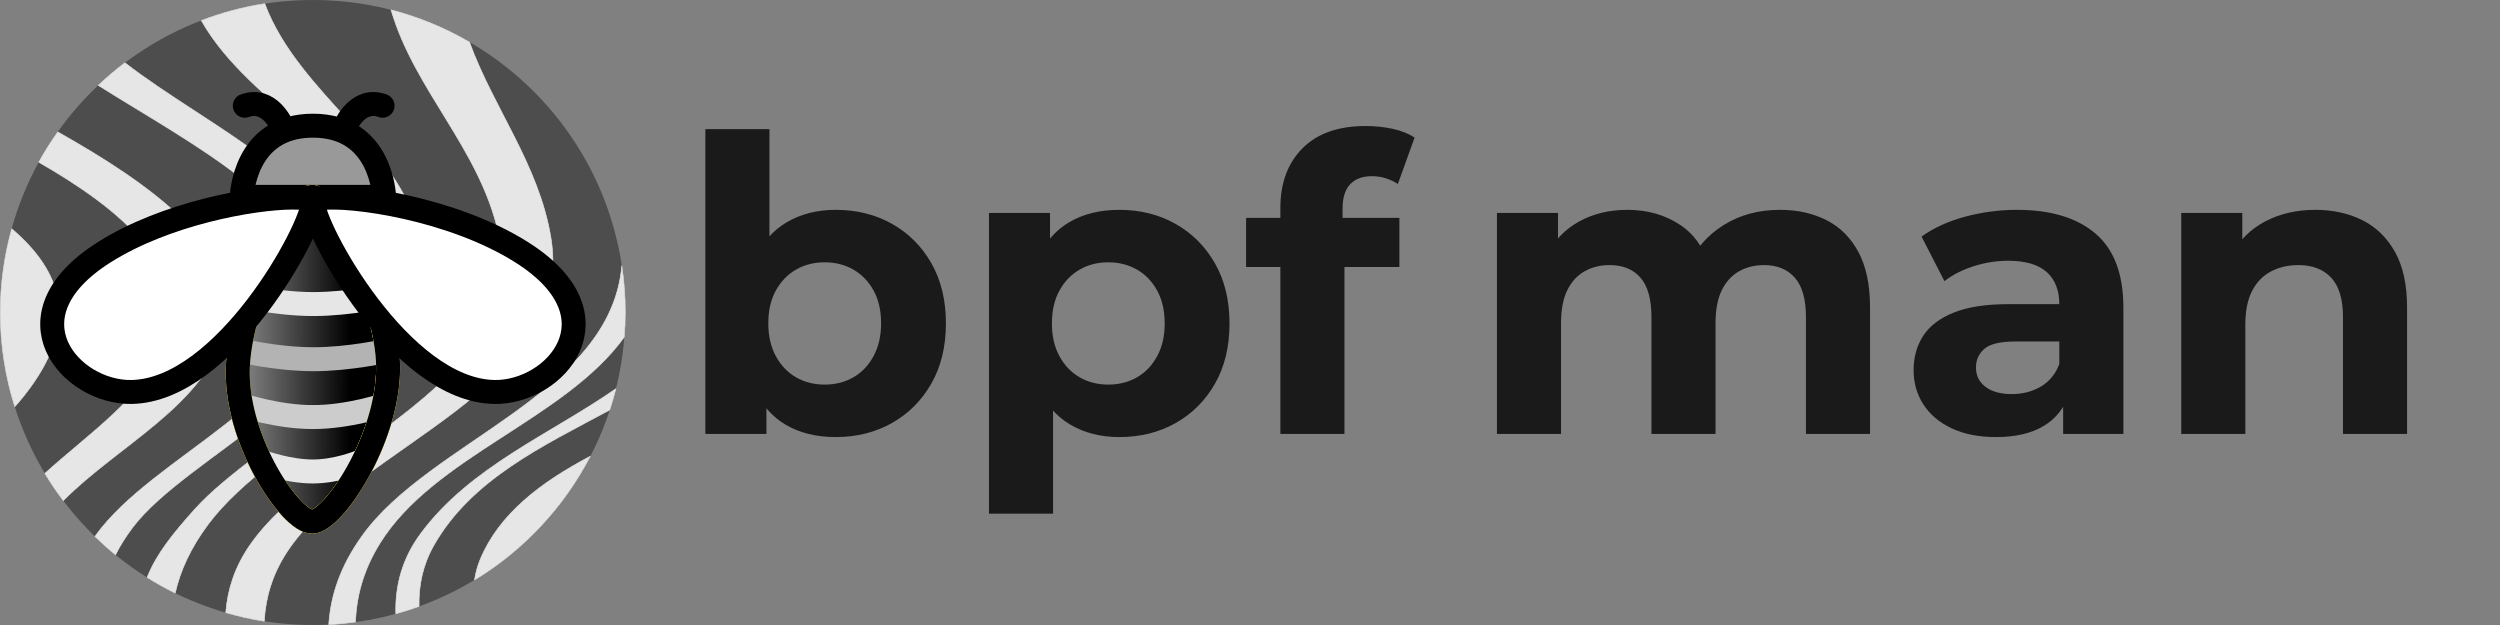 <?xml version="1.0" encoding="UTF-8" standalone="no"?>
<!-- Created with Vectornator (http://vectornator.io/) -->

<svg
   height="100%"
   stroke-miterlimit="10"
   style="fill-rule:nonzero;clip-rule:evenodd;stroke-linecap:round;stroke-linejoin:round;"
   version="1.1"
   viewBox="0 0 2048 512"
   width="100%"
   xml:space="preserve"
   id="svg29"
   sodipodi:docname="bpfman-horizontal-black.svg"
   inkscape:version="1.3.2 (091e20e, 2023-11-25)"
   inkscape:export-filename="bpfman-horizontal-black.png"
   inkscape:export-xdpi="48"
   inkscape:export-ydpi="48"
   xmlns:inkscape="http://www.inkscape.org/namespaces/inkscape"
   xmlns:sodipodi="http://sodipodi.sourceforge.net/DTD/sodipodi-0.dtd"
   xmlns="http://www.w3.org/2000/svg"
   xmlns:svg="http://www.w3.org/2000/svg"
   xmlns:vectornator="http://vectornator.io"><rect x="0" y="0" width="2048" height="512" fill="#808080" stroke="none"/><sodipodi:namedview
   id="namedview29"
   pagecolor="#ffffff"
   bordercolor="#666666"
   borderopacity="1.0"
   inkscape:showpageshadow="2"
   inkscape:pageopacity="0.0"
   inkscape:pagecheckerboard="0"
   inkscape:deskcolor="#d1d1d1"
   inkscape:zoom="0.42138672"
   inkscape:cx="991.96292"
   inkscape:cy="231.37891"
   inkscape:window-width="1760"
   inkscape:window-height="564"
   inkscape:window-x="0"
   inkscape:window-y="25"
   inkscape:window-maximized="0"
   inkscape:current-layer="svg29" />
<defs
   id="defs2"><linearGradient
     gradientTransform="matrix(1.968,1.968,-1.968,1.968,889.271,-962.545)"
     gradientUnits="userSpaceOnUse"
     id="LinearGradient-2"
     x1="368.462"
     x2="242.331"
     y1="427.053"
     y2="553.614">
<stop
   offset="0.423"
   stop-color="#33312c"
   id="stop1-1"
   style="stop-color:#000000;stop-opacity:1;" />
<stop
   offset="1"
   stop-color="#f3c622"
   id="stop2-1"
   style="stop-color:#ffffff;stop-opacity:1;" />
</linearGradient><clipPath
     clip-rule="nonzero"
     id="ClipPath-6">
<path
   d="m 408.122,594.596 c 0,-98.208 79.28,-242.811 102.81,-242.811 23.53,0 104.927,138.164 104.927,236.371 0,98.207 -75.777,212.29 -104.927,212.29 -29.151,0 -102.81,-107.643 -102.81,-205.85 z"
   id="use16-0"
   style="clip-rule:evenodd;fill-rule:nonzero;stroke-linecap:round;stroke-linejoin:round" />
</clipPath><clipPath
     clip-rule="nonzero"
     id="ClipPath_2-4">
<path
   d="m 408.122,594.596 c 0,-98.208 79.28,-242.811 102.81,-242.811 23.53,0 104.927,138.164 104.927,236.371 0,98.207 -75.777,212.29 -104.927,212.29 -29.151,0 -102.81,-107.643 -102.81,-205.85 z"
   id="use18-0"
   style="clip-rule:evenodd;fill-rule:nonzero;stroke-linecap:round;stroke-linejoin:round" />
</clipPath><clipPath
     clip-rule="nonzero"
     id="ClipPath_3-5">
<path
   d="m 408.122,594.596 c 0,-98.208 79.28,-242.811 102.81,-242.811 23.53,0 104.927,138.164 104.927,236.371 0,98.207 -75.777,212.29 -104.927,212.29 -29.151,0 -102.81,-107.643 -102.81,-205.85 z"
   id="use20-6"
   style="clip-rule:evenodd;fill-rule:nonzero;stroke-linecap:round;stroke-linejoin:round" />
</clipPath><clipPath
     clip-rule="nonzero"
     id="ClipPath_4-8">
<path
   d="m 408.132,487.086 c 0,0 52.824,12.733 103.878,12.831 51.053,0.098 103.858,-12.092 103.858,-12.092"
   id="use22-5"
   style="clip-rule:evenodd;fill-rule:nonzero;stroke-linecap:round;stroke-linejoin:round" />
</clipPath></defs>
<g
   opacity="1"
   vectornator:layerName="Group 14"
   id="g26"
   style="fill-rule:nonzero;clip-rule:evenodd;stroke-linecap:round;stroke-linejoin:round;fill:#1a1a1a">
<path
   d="M684.629 358.048C668.885 358.048 655.277 354.716 643.805 348.052C632.333 341.388 623.553 331.157 617.466 317.361C611.378 303.565 608.334 286.079 608.334 264.905C608.334 243.682 611.513 226.23 617.871 212.547C624.228 198.865 633.165 188.669 644.681 181.961C656.197 175.253 669.513 171.899 684.629 171.899C701.73 171.899 717.079 175.714 730.677 183.342C744.276 190.97 755.045 201.738 762.985 215.647C770.925 229.556 774.896 245.975 774.896 264.905C774.896 283.836 770.925 300.255 762.985 314.164C755.045 328.073 744.276 338.864 730.677 346.538C717.079 354.211 701.73 358.048 684.629 358.048ZM577.835 355.493L577.835 105.78L630.336 105.78L630.336 211.001L626.97 264.7L627.854 318.405L627.854 355.493L577.835 355.493ZM675.595 315.061C684.317 315.061 692.14 313.071 699.064 309.092C705.987 305.113 711.506 299.326 715.62 291.731C719.734 284.136 721.791 275.195 721.791 264.905C721.791 254.392 719.734 245.416 715.62 237.977C711.506 230.538 705.987 224.829 699.064 220.85C692.14 216.871 684.317 214.882 675.595 214.882C666.873 214.882 659.049 216.871 652.124 220.85C645.199 224.829 639.679 230.538 635.565 237.977C631.451 245.416 629.395 254.392 629.395 264.905C629.395 275.195 631.451 284.136 635.565 291.731C639.679 299.326 645.199 305.113 652.124 309.092C659.049 313.071 666.873 315.061 675.595 315.061Z"
   fill="#f3c622"
   fill-rule="nonzero"
   opacity="1"
   stroke="none"
   id="path24"
   style="fill:#1a1a1a" />
<path
   d="M916.958 358.048C901.842 358.048 888.526 354.694 877.01 347.986C865.494 341.278 856.557 331.048 850.2 317.295C843.842 303.543 840.664 286.123 840.664 265.037C840.664 243.639 843.707 226.097 849.795 212.413C855.882 198.729 864.662 188.556 876.134 181.893C887.607 175.231 901.215 171.899 916.958 171.899C934.059 171.899 949.408 175.735 963.006 183.408C976.605 191.08 987.374 201.87 995.314 215.778C1003.25 229.687 1007.22 246.107 1007.22 265.037C1007.22 283.971 1003.25 300.392 995.314 314.301C987.374 328.209 976.605 338.978 963.006 346.606C949.408 354.234 934.059 358.048 916.958 358.048ZM810.165 420.782L810.165 174.45L860.183 174.45L860.183 211.538L859.299 265.242L862.665 318.947L862.665 420.782L810.165 420.782ZM907.924 315.061C916.646 315.061 924.469 313.071 931.393 309.092C938.316 305.113 943.835 299.348 947.949 291.797C952.063 284.246 954.12 275.326 954.12 265.037C954.12 254.524 952.063 245.526 947.949 238.043C943.835 230.56 938.316 224.829 931.393 220.85C924.469 216.871 916.646 214.882 907.924 214.882C899.202 214.882 891.379 216.871 884.453 220.85C877.528 224.829 872.008 230.56 867.894 238.043C863.781 245.526 861.724 254.524 861.724 265.037C861.724 275.326 863.781 284.246 867.894 291.797C872.008 299.348 877.528 305.113 884.453 309.092C891.379 313.071 899.202 315.061 907.924 315.061Z"
   fill="#f3c622"
   fill-rule="nonzero"
   opacity="1"
   stroke="none"
   id="path25"
   style="fill:#1a1a1a" />
<path
   d="M1048.88 355.493L1048.88 170.338C1048.88 149.942 1054.92 133.657 1067 121.484C1079.08 109.311 1096.35 103.224 1118.81 103.224C1126.34 103.224 1133.66 103.988 1140.77 105.514C1147.87 107.041 1153.89 109.443 1158.83 112.721L1145.12 150.734C1142.25 148.799 1138.98 147.247 1135.32 146.078C1131.66 144.909 1127.85 144.324 1123.89 144.324C1116.21 144.324 1110.28 146.515 1106.1 150.897C1101.92 155.279 1099.83 161.915 1099.83 170.806L1099.83 187.68L1101.38 210.249L1101.38 355.493L1048.88 355.493ZM1020.79 218.752L1020.79 178.457L1146.38 178.457L1146.38 218.752L1020.79 218.752Z"
   fill="#f3c622"
   fill-rule="nonzero"
   opacity="1"
   stroke="none"
   id="path26"
   style="fill:#1a1a1a" />
</g><g
   opacity="1"
   vectornator:layerName="Group 15"
   id="g29"
   style="fill-rule:nonzero;clip-rule:evenodd;stroke-linecap:round;stroke-linejoin:round;fill:#1a1a1a">
<path
   d="M1458.17 171.899C1472.49 171.899 1485.2 174.726 1496.31 180.379C1507.41 186.031 1516.13 194.746 1522.45 206.524C1528.78 218.301 1531.94 233.43 1531.94 251.912L1531.94 355.493L1479.44 355.493L1479.44 259.757C1479.44 245.202 1476.42 234.463 1470.37 227.542C1464.32 220.62 1455.9 217.159 1445.11 217.159C1437.37 217.159 1430.49 218.89 1424.46 222.352C1418.43 225.813 1413.75 231.005 1410.4 237.927C1407.05 244.849 1405.37 253.747 1405.37 264.622L1405.37 355.493L1352.87 355.493L1352.87 259.757C1352.87 245.202 1349.89 234.463 1343.93 227.542C1337.97 220.62 1329.51 217.159 1318.53 217.159C1310.8 217.159 1303.92 218.89 1297.89 222.352C1291.86 225.813 1287.17 231.005 1283.82 237.927C1280.47 244.849 1278.8 253.747 1278.8 264.622L1278.8 355.493L1226.3 355.493L1226.3 174.45L1276.31 174.45L1276.31 223.837L1266.79 209.434C1273.06 197.147 1282 187.819 1293.6 181.451C1305.2 175.083 1318.38 171.899 1333.15 171.899C1349.71 171.899 1364.21 176.072 1376.67 184.417C1389.12 192.762 1397.41 205.615 1401.53 222.975L1382.99 217.853C1389.04 203.816 1398.72 192.648 1412.02 184.349C1425.33 176.049 1440.71 171.899 1458.17 171.899Z"
   fill="#999999"
   fill-rule="nonzero"
   opacity="1"
   stroke="none"
   id="path27"
   style="fill:#1a1a1a" />
<path
   d="M1690.13 355.493L1690.13 320.209L1686.98 312.268L1686.98 249.13C1686.98 237.853 1683.55 229.114 1676.7 222.914C1669.85 216.714 1659.31 213.615 1645.07 213.615C1635.55 213.615 1626.12 215.107 1616.79 218.092C1607.45 221.077 1599.48 225.152 1592.88 230.315L1574.13 193.78C1584.09 186.642 1596.01 181.211 1609.89 177.487C1623.77 173.762 1637.89 171.899 1652.25 171.899C1679.96 171.899 1701.43 178.391 1716.65 191.374C1731.87 204.357 1739.48 224.593 1739.48 252.08L1739.48 355.493L1690.13 355.493ZM1635.12 358.048C1621.04 358.048 1608.95 355.671 1598.85 350.915C1588.76 346.16 1581.03 339.632 1575.66 331.333C1570.3 323.033 1567.62 313.679 1567.62 303.271C1567.62 292.6 1570.24 283.215 1575.48 275.115C1580.73 267.015 1589.07 260.665 1600.51 256.063C1611.94 251.462 1626.86 249.162 1645.25 249.162L1693.16 249.162L1693.16 279.755L1651.07 279.755C1638.66 279.755 1630.17 281.756 1625.59 285.758C1621 289.76 1618.71 294.882 1618.71 301.126C1618.71 307.688 1621.32 312.947 1626.54 316.904C1631.75 320.86 1638.93 322.838 1648.06 322.838C1656.87 322.838 1664.79 320.792 1671.8 316.701C1678.82 312.61 1683.88 306.452 1686.98 298.228L1694.91 322.606C1691.18 334.126 1684.27 342.913 1674.17 348.967C1664.07 355.021 1651.05 358.048 1635.12 358.048Z"
   fill="#999999"
   fill-rule="nonzero"
   opacity="1"
   stroke="none"
   id="path28"
   style="fill:#1a1a1a" />
<path
   d="M1896.69 171.899C1911.1 171.899 1923.95 174.726 1935.26 180.379C1946.57 186.031 1955.5 194.746 1962.05 206.524C1968.6 218.301 1971.87 233.43 1971.87 251.912L1971.87 355.493L1919.37 355.493L1919.37 259.757C1919.37 245.202 1916.17 234.463 1909.76 227.542C1903.35 220.62 1894.37 217.159 1882.81 217.159C1874.4 217.159 1866.89 218.912 1860.28 222.417C1853.67 225.923 1848.54 231.248 1844.88 238.392C1841.21 245.537 1839.38 254.725 1839.38 265.957L1839.38 355.493L1786.88 355.493L1786.88 174.45L1836.9 174.45L1836.9 224.642L1827.5 209.566C1834 197.282 1843.3 187.933 1855.39 181.52C1867.49 175.106 1881.25 171.899 1896.69 171.899Z"
   fill="#999999"
   fill-rule="nonzero"
   opacity="1"
   stroke="none"
   id="path29"
   style="fill:#1a1a1a" />
</g><g
   opacity="1"
   vectornator:layerName="Group 12"
   id="g12"
   style="fill-rule:nonzero;clip-rule:evenodd;stroke-linecap:round;stroke-linejoin:round;stroke-miterlimit:10"
   transform="matrix(0.5,0,0,0.5,0.248,0)">
<path
   d="M 0,511.997 C 0,229.229 229.229,0 511.997,0 794.771,0 1024,229.229 1024,511.997 1024,794.764 794.771,1023.99 511.997,1023.99 229.229,1023.99 0,794.764 0,511.997"
   fill="#f28f22"
   fill-rule="nonzero"
   opacity="1"
   stroke="none"
   vectornator:layerName="path"
   id="path3-3"
   style="fill:#4d4d4d" />
<g
   opacity="1"
   vectornator:layerName="Group 13"
   id="g11-9">
<path
   d="m 23.729,666.345 c 5.526,-6.208 10.768,-12.403 15.659,-18.584 C 133.831,528.275 98.884,443.615 18.743,374.809 6.617,418.491 0.003,464.455 0.003,511.994 c 0,53.802 8.343,105.637 23.726,154.351"
   fill="#e0f222"
   fill-rule="nonzero"
   opacity="1"
   stroke="none"
   vectornator:layerName="path"
   id="path4-9"
   style="fill:#e6e6e6;stroke:#e6e6e6" />
<path
   d="M 369.233,540.003 C 404.592,411.411 243.465,300.39 94.215,216.209 82.933,232.112 72.469,248.622 63.031,265.795 193.366,340.511 321.465,441.399 267.846,568.612 232.595,652.233 145.347,710.074 73.043,775.603 c 9.282,15.429 19.361,30.318 30.17,44.627 91.22,-92.092 231.743,-155.547 266.02,-280.227"
   fill="#e0f222"
   fill-rule="nonzero"
   opacity="1"
   stroke="none"
   vectornator:layerName="path"
   id="path5-7"
   style="fill:#e6e6e6;stroke:#e6e6e6" />
<path
   d="m 647.043,412.24 c 49.302,187.332 -225.568,307.317 -328.422,421.992 -35.608,39.703 -63.117,73.683 -78.04,111.839 14.856,9.309 30.191,17.909 46.019,25.677 8.154,-36.52 25.09,-73.79 53.835,-112.479 C 448.821,713.389 730.251,619.352 691.663,404.532 662.438,241.838 490.273,157.684 433.297,6.029 397.263,11.588 362.526,20.999 329.383,33.659 410.314,176.498 604.456,250.411 647.043,412.24"
   fill="#e0f222"
   fill-rule="nonzero"
   opacity="1"
   stroke="none"
   vectornator:layerName="path"
   id="path6-0"
   style="fill:#e6e6e6;stroke:#e6e6e6" />
<path
   d="m 816.089,381.589 c 54.849,245.031 -292.096,344.135 -407.778,512.429 -24.428,35.528 -36.068,72.339 -38.926,109.702 20.537,5.94 41.554,10.74 63.063,14.09 2.182,-38.726 13.228,-76.827 37.298,-113.51 C 585.556,727.798 944.168,639.003 901.946,388.203 881.949,269.407 808.172,177.349 768.719,69.078 728.936,45.967 685.822,27.943 640.168,16.175 678.891,148.28 785.102,243.175 816.089,381.589"
   fill="#e0f222"
   fill-rule="nonzero"
   opacity="1"
   stroke="none"
   vectornator:layerName="path"
   id="path7-3"
   style="fill:#e6e6e6;stroke:#e6e6e6" />
<path
   d="M 217.058,863.965 C 306.954,745.418 592.282,632.385 576.014,457.726 561.652,303.544 340.158,208.345 204.195,102.864 c -15.267,11.505 -29.792,23.908 -43.661,37.014 152.939,96.408 357.707,199.545 353.721,337.48 -5.242,181.36 -260.994,264.345 -359.213,401.523 10.802,10.512 22.023,20.584 33.717,30.116 7.607,-15.078 16.97,-30.096 28.299,-45.032"
   fill="#e0f222"
   fill-rule="nonzero"
   opacity="1"
   stroke="none"
   vectornator:layerName="path"
   id="path8-9"
   style="fill:#e6e6e6;stroke:#e6e6e6" />
<path
   d="m 710.787,892.729 c 61.59,-107.441 176.982,-161.546 287.685,-221.069 3.748,-11.437 7.168,-23.023 10.118,-34.805 -107.635,74.879 -238.165,127.498 -319.496,236.87 -30.974,41.655 -42.296,86.066 -41.127,131.875 12.896,-3.55 25.623,-7.491 38.087,-11.997 -0.736,-34.987 6.364,-68.839 24.733,-100.874"
   fill="#e0f222"
   fill-rule="nonzero"
   opacity="1"
   stroke="none"
   vectornator:layerName="path"
   id="path9-8"
   style="fill:#e6e6e6;stroke:#e6e6e6" />
<path
   d="m 786.212,916.681 c -4.546,10.971 -7.499,22.158 -9.208,33.474 C 857.355,901.454 923.12,831.21 966.572,747.508 885.35,790.426 817.18,841.964 786.212,916.681"
   fill="#e0f222"
   fill-rule="nonzero"
   opacity="1"
   stroke="none"
   vectornator:layerName="path"
   id="path10-6"
   style="fill:#e6e6e6;stroke:#e6e6e6" />
<path
   d="m 1022.27,552.296 c 1.04,-13.315 1.73,-26.725 1.73,-40.297 0,-26.09 -1.98,-51.707 -5.74,-76.743 -17.97,210.469 -313.696,286.787 -425.487,442.61 -35.73,49.809 -51.599,97.929 -54.653,145.464 14.809,-0.74 29.414,-2.24 43.871,-4.22 1.486,-42.613 13.085,-85.43 39.824,-128.672 88.187,-142.616 303.047,-203.315 400.455,-338.142"
   fill="#e0f222"
   fill-rule="nonzero"
   opacity="1"
   stroke="none"
   vectornator:layerName="path"
   id="path11-5"
   style="fill:#e6e6e6;stroke:#e6e6e6" />
</g>
</g><g
   opacity="1"
   vectornator:layerName="Group 11"
   id="g24"
   style="clip-rule:evenodd;fill-rule:nonzero;stroke-linecap:round;stroke-linejoin:round;stroke-miterlimit:10"
   transform="matrix(0.593,0,0,0.593,-47.256,-47.365)">
<path
   d="m 408.122,594.596 c 0,-98.208 79.28,-242.811 102.81,-242.811 23.53,0 104.927,138.164 104.927,236.371 0,98.207 -75.777,212.29 -104.927,212.29 -29.151,0 -102.81,-107.643 -102.81,-205.85 z"
   fill="url(#LinearGradient)"
   fill-rule="nonzero"
   opacity="1"
   stroke="#33312c"
   stroke-linecap="butt"
   stroke-linejoin="round"
   stroke-width="33.076"
   vectornator:layerName="Oval 1"
   id="path12-7"
   style="fill:url(#LinearGradient-2);stroke:#000000" />
<path
   d="m 413.689,351.785 c 0,0 2.592,-98.301 98.301,-98.301 95.71,0 98.302,98.301 98.302,98.301 z"
   fill="#f3c622"
   fill-rule="nonzero"
   opacity="1"
   stroke="#33312c"
   stroke-linecap="butt"
   stroke-linejoin="round"
   stroke-width="33.076"
   vectornator:layerName="Oval 2"
   id="path13-6"
   style="fill:#999999;stroke:#000000" />
<path
   d="m 469.02,253.484 c 0,0 -17.117,-39.975 -51.156,-27.528"
   fill="none"
   opacity="1"
   stroke="#33312c"
   stroke-linecap="round"
   stroke-linejoin="round"
   stroke-width="33.076"
   vectornator:layerName="Curve 2"
   id="path14-2"
   style="fill:#800000;stroke:#000000" />
<path
   d="m 557.039,253.484 c 0,0 17.117,-39.975 51.156,-27.528"
   fill="none"
   opacity="1"
   stroke="#33312c"
   stroke-linecap="round"
   stroke-linejoin="round"
   stroke-width="33.076"
   vectornator:layerName="Curve 3"
   id="path15-7"
   style="stroke:#000000" />
<g
   opacity="1"
   vectornator:layerName="Group 2"
   id="g17-0">
<path
   d="m 408.122,594.596 c 0,-98.208 79.28,-242.811 102.81,-242.811 23.53,0 104.927,138.164 104.927,236.371 0,98.207 -75.777,212.29 -104.927,212.29 -29.151,0 -102.81,-107.643 -102.81,-205.85 z"
   id="use15-3"
   style="clip-rule:evenodd;fill:none;fill-rule:nonzero;stroke:#f2ac22;stroke-width:33.076;stroke-linecap:round;stroke-linejoin:round" />
<clipPath
   clip-rule="nonzero"
   id="clipPath1">
<path
   d="m 408.122,594.596 c 0,-98.208 79.28,-242.811 102.81,-242.811 23.53,0 104.927,138.164 104.927,236.371 0,98.207 -75.777,212.29 -104.927,212.29 -29.151,0 -102.81,-107.643 -102.81,-205.85 z"
   id="use1"
   style="clip-rule:evenodd;fill-rule:nonzero;stroke-linecap:round;stroke-linejoin:round" />
</clipPath>
<g
   clip-path="url(#ClipPath-6)"
   id="g16-9">
<path
   d="m 408.122,563.285 c 0,0 52.824,12.733 103.878,12.831 51.054,0.097 103.859,-12.092 103.859,-12.092"
   fill="none"
   opacity="1"
   stroke="#f2de22"
   stroke-linecap="butt"
   stroke-linejoin="miter"
   stroke-width="33.076"
   vectornator:layerName="Curve 4"
   id="path16"
   style="fill:#b3b3b3;stroke:#b3b3b3" />
</g>
</g>
<g
   opacity="1"
   vectornator:layerName="Group 3"
   id="g19-9">
<path
   d="m 408.122,594.596 c 0,-98.208 79.28,-242.811 102.81,-242.811 23.53,0 104.927,138.164 104.927,236.371 0,98.207 -75.777,212.29 -104.927,212.29 -29.151,0 -102.81,-107.643 -102.81,-205.85 z"
   id="use17-9"
   style="clip-rule:evenodd;fill:none;fill-rule:nonzero;stroke:#cccccc;stroke-width:33.076;stroke-linecap:round;stroke-linejoin:round" />
<clipPath
   clip-rule="nonzero"
   id="clipPath2">
<path
   d="m 408.122,594.596 c 0,-98.208 79.28,-242.811 102.81,-242.811 23.53,0 104.927,138.164 104.927,236.371 0,98.207 -75.777,212.29 -104.927,212.29 -29.151,0 -102.81,-107.643 -102.81,-205.85 z"
   id="use2"
   style="clip-rule:evenodd;fill-rule:nonzero;stroke-linecap:round;stroke-linejoin:round" />
</clipPath>
<g
   clip-path="url(#ClipPath_2-4)"
   id="g18-1">
<path
   d="m 413.689,639.504 c 0,0 49.16,16.535 98.311,16.535 49.151,0 98.292,-16.535 98.292,-16.535"
   fill="none"
   opacity="1"
   stroke="#f3c622"
   stroke-linecap="round"
   stroke-linejoin="miter"
   stroke-width="33.076"
   vectornator:layerName="Curve 5"
   id="path18"
   style="fill:#cccccc;stroke:#cccccc" />
</g>
</g>
<g
   opacity="1"
   vectornator:layerName="Group 4"
   id="g21-7">
<path
   d="m 408.122,594.596 c 0,-98.208 79.28,-242.811 102.81,-242.811 23.53,0 104.927,138.164 104.927,236.371 0,98.207 -75.777,212.29 -104.927,212.29 -29.151,0 -102.81,-107.643 -102.81,-205.85 z"
   id="use19-2"
   style="clip-rule:evenodd;fill:none;fill-rule:nonzero;stroke:#f2de22;stroke-width:33.076;stroke-linecap:round;stroke-linejoin:round" />
<clipPath
   clip-rule="nonzero"
   id="clipPath3">
<path
   d="m 408.122,594.596 c 0,-98.208 79.28,-242.811 102.81,-242.811 23.53,0 104.927,138.164 104.927,236.371 0,98.207 -75.777,212.29 -104.927,212.29 -29.151,0 -102.81,-107.643 -102.81,-205.85 z"
   id="use3"
   style="clip-rule:evenodd;fill-rule:nonzero;stroke-linecap:round;stroke-linejoin:round" />
</clipPath>
<g
   clip-path="url(#ClipPath_3-5)"
   id="g20-3">
<path
   d="m 443.442,718.569 c 0,0 35.402,12.715 68.548,12.631 33.147,-0.084 64.037,-12.968 64.037,-12.968"
   fill="none"
   opacity="1"
   stroke="#f2de22"
   stroke-linecap="square"
   stroke-linejoin="miter"
   stroke-width="33.076"
   vectornator:layerName="Curve 6"
   id="path20"
   style="stroke:#e6e6e6" />
</g>
</g>
<g
   opacity="1"
   vectornator:layerName="Group 1"
   id="g23-6">
<path
   d="m 408.132,487.086 c 0,0 52.824,12.733 103.878,12.831 51.053,0.098 103.858,-12.092 103.858,-12.092"
   id="use21-5"
   style="clip-rule:evenodd;fill:none;fill-rule:nonzero;stroke:#e6e6e6;stroke-width:33.076;stroke-linecap:round;stroke-linejoin:round" />
<clipPath
   clip-rule="nonzero"
   id="clipPath4">
<path
   d="m 408.132,487.086 c 0,0 52.824,12.733 103.878,12.831 51.053,0.098 103.858,-12.092 103.858,-12.092"
   id="use4"
   style="clip-rule:evenodd;fill-rule:nonzero;stroke-linecap:round;stroke-linejoin:round" />
</clipPath>
<g
   clip-path="url(#ClipPath_4-8)"
   id="g22-5">
<path
   d="m 408.122,594.596 c 0,-98.208 79.28,-242.811 102.81,-242.811 23.53,0 104.927,138.164 104.927,236.371 0,98.207 -75.777,212.29 -104.927,212.29 -29.151,0 -102.81,-107.643 -102.81,-205.85 z"
   fill="none"
   opacity="1"
   stroke="#f3c622"
   stroke-linecap="butt"
   stroke-linejoin="round"
   stroke-width="33.076"
   vectornator:layerName="Oval 4"
   id="path22-8" />
</g>
</g>
<path
   d="m 408.122,594.596 c 0,-98.208 79.28,-242.811 102.81,-242.811 23.53,0 104.927,138.164 104.927,236.371 0,98.207 -75.777,212.29 -104.927,212.29 -29.151,0 -102.81,-107.643 -102.81,-205.85 z"
   fill="none"
   opacity="1"
   stroke="#33312c"
   stroke-linecap="butt"
   stroke-linejoin="round"
   stroke-width="33.076"
   vectornator:layerName="Oval 3"
   id="path23-1"
   style="stroke:#000000" />
<path
   d="m 482.889,352.803 c -54.484,0.482 -174.112,21.593 -259.649,75.807 -139.458,88.389 -45.997,193.92 37.751,192.758 129.666,-1.799 250.994,-226.93 250.994,-262.607 0,-2.356 -3.876,-4.076 -10.846,-5.047 -4.737,-0.661 -10.902,-0.976 -18.25,-0.911 z m 29.096,5.958 c 0,35.677 121.328,260.808 250.994,262.607 83.748,1.162 177.252,-104.369 37.795,-192.758 -96.603,-61.227 -236.747,-80.203 -277.364,-74.956 -7.336,0.948 -11.425,2.686 -11.425,5.107 z"
   fill="#ffffff"
   fill-rule="nonzero"
   opacity="1"
   stroke="#33312c"
   stroke-linecap="butt"
   stroke-linejoin="round"
   stroke-width="33.076"
   vectornator:layerName="Curve 1"
   id="path24-3"
   style="stroke:#000000" />
</g>
</svg>
